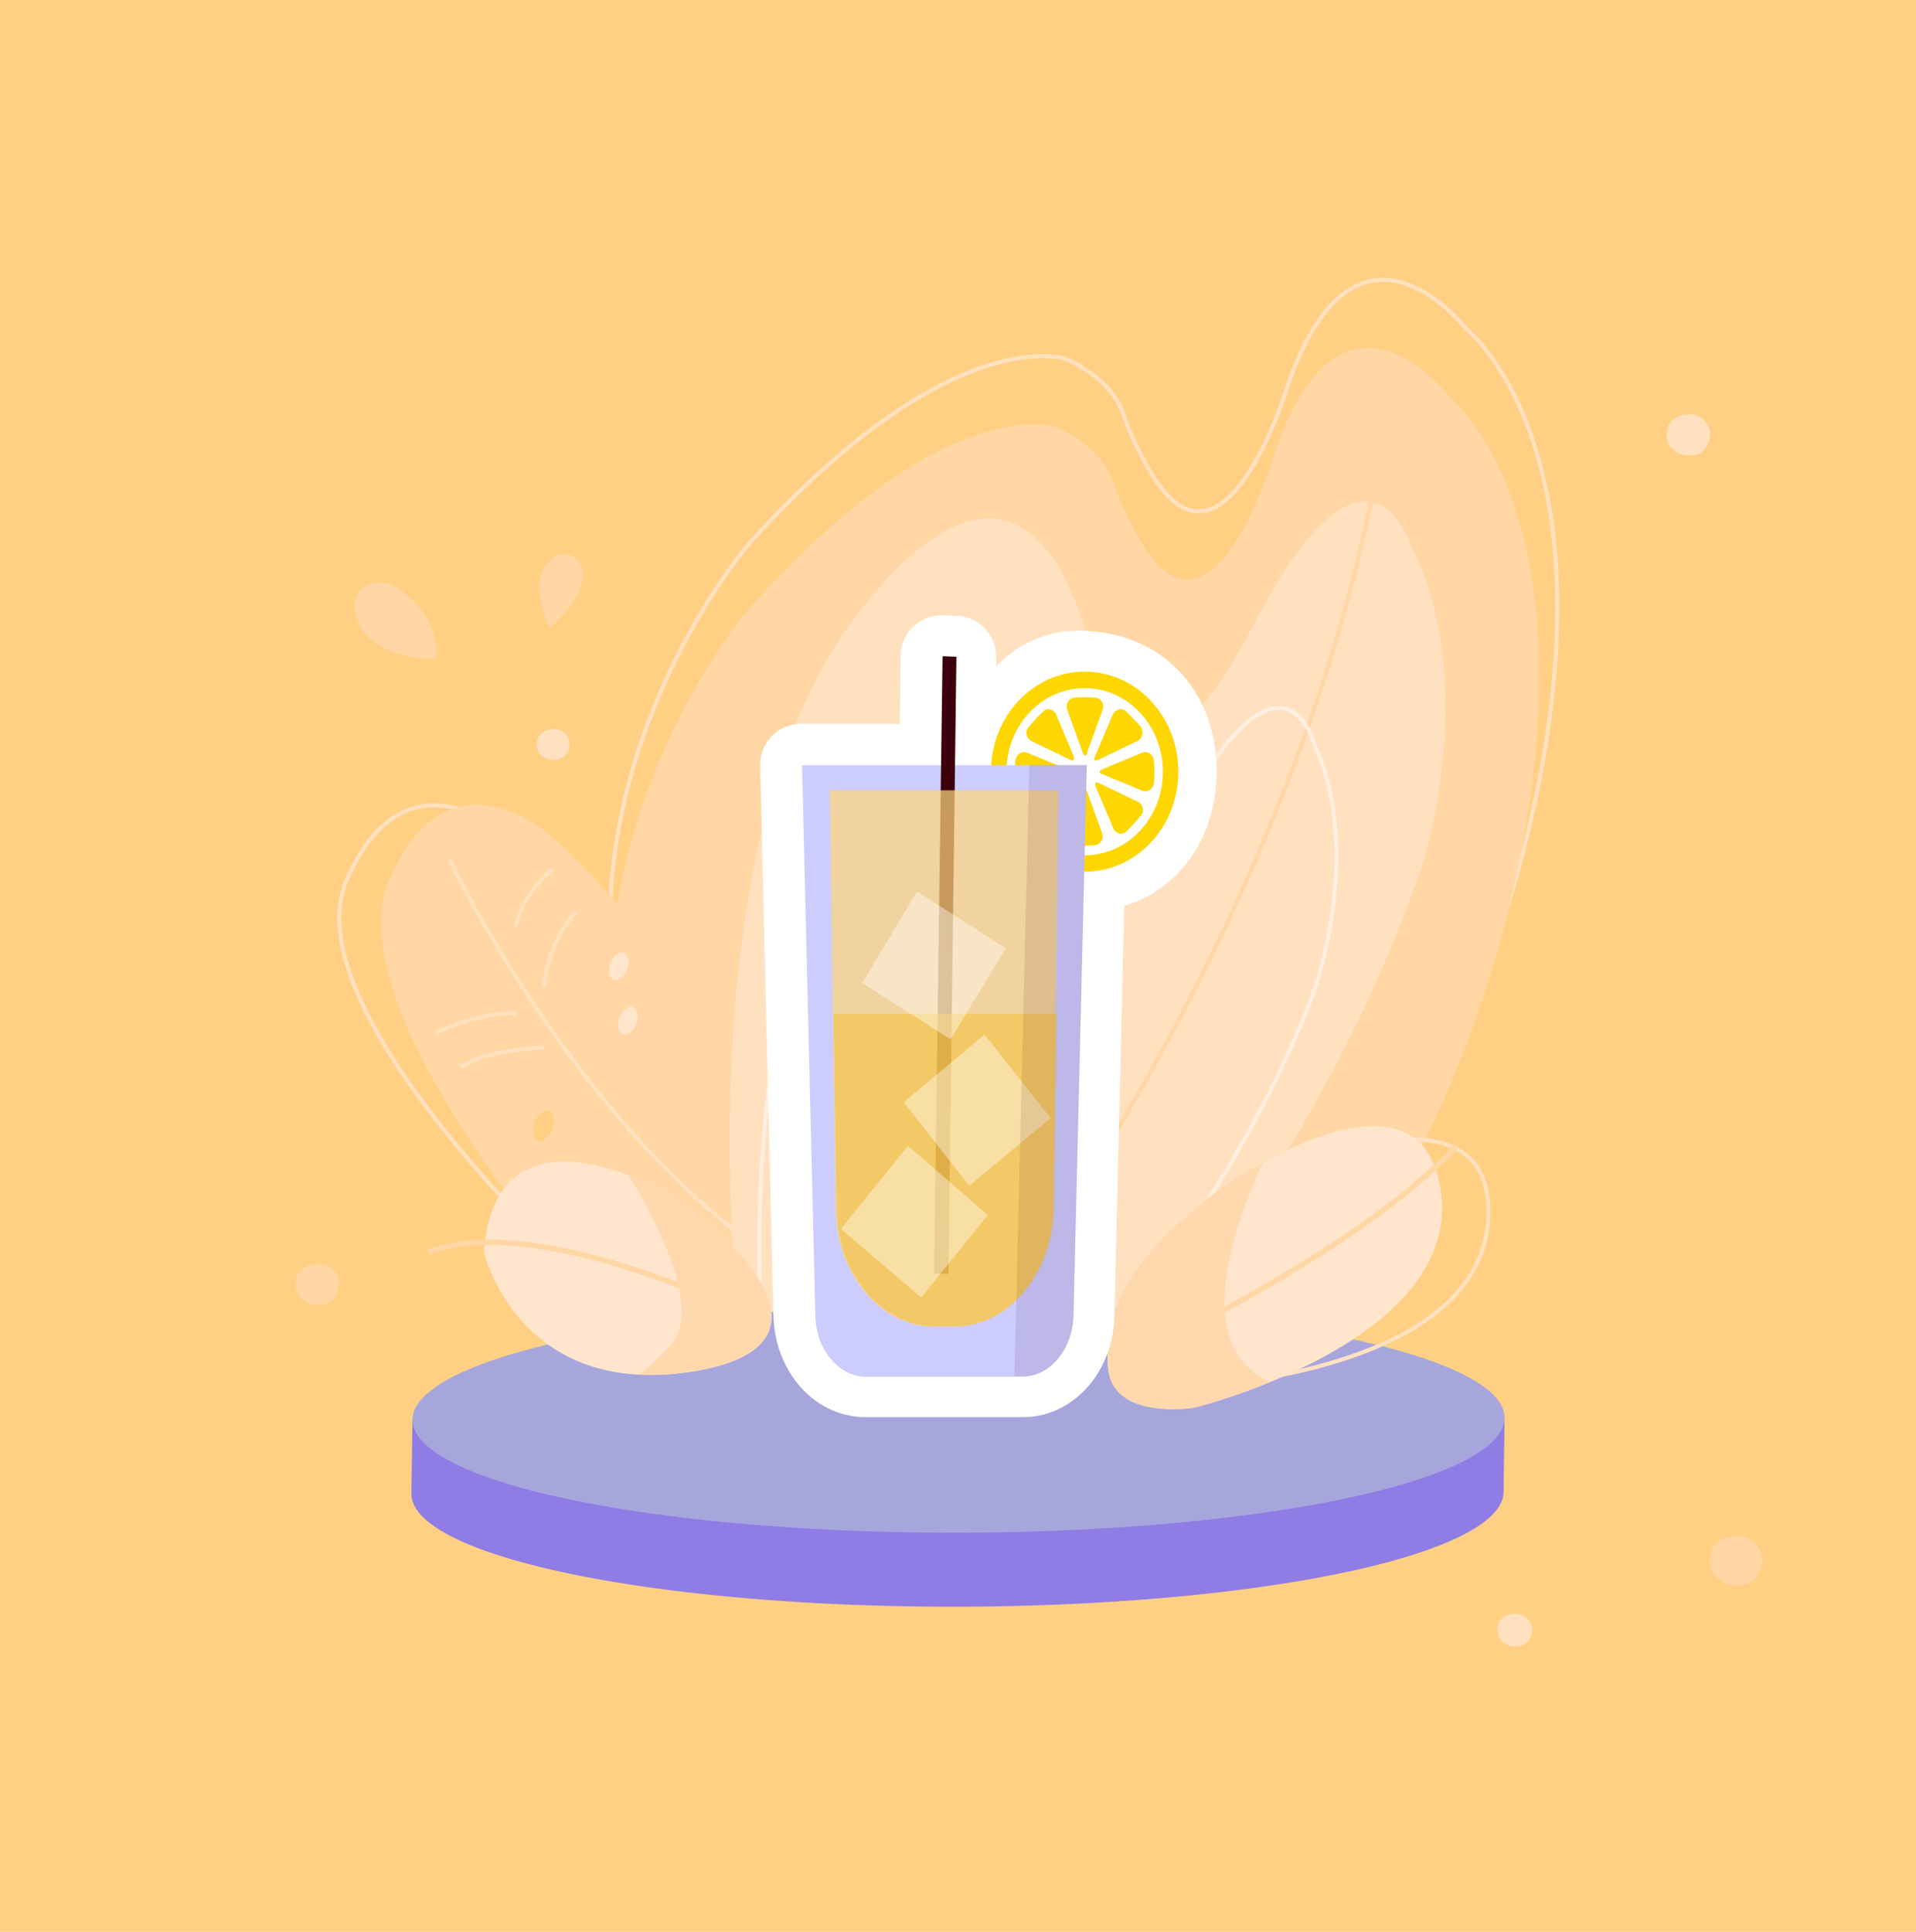 <?xml version="1.0" encoding="utf-8"?>
<!-- Generator: Adobe Illustrator 23.0.0, SVG Export Plug-In . SVG Version: 6.00 Build 0)  -->
<svg version="1.1" id="Capa_1" xmlns="http://www.w3.org/2000/svg" xmlns:xlink="http://www.w3.org/1999/xlink" x="0px" y="0px"
	 viewBox="0 0 360 363" style="enable-background:new 0 0 360 363;" xml:space="preserve">
<style type="text/css">
	.st0{fill:#FFD084;}
	.st1{fill:none;stroke:#FFE1C0;stroke-width:0.757;stroke-miterlimit:10;}
	.st2{fill:#FFD6A4;}
	.st3{fill:none;stroke:#FFE1C0;stroke-width:0.75;stroke-miterlimit:10;}
	.st4{fill:#FFE1C0;}
	.st5{fill:none;stroke:#FFD6A4;stroke-width:0.75;stroke-miterlimit:10;}
	.st6{fill:none;stroke:#FFEFE1;stroke-width:0.748;stroke-miterlimit:10;}
	.st7{fill:#8F7CE5;}
	.st8{fill:#A6A6DD;}
	.st9{fill:#FFE5CC;}
	.st10{fill:none;stroke:#FFD6A4;stroke-miterlimit:10;}
	.st11{clip-path:url(#SVGID_2_);fill:#FFD8AE;}
	.st12{clip-path:url(#SVGID_4_);fill:#FFD8AE;}
	.st13{stroke:#FFFFFF;stroke-width:15.364;stroke-linejoin:round;stroke-miterlimit:10;}
	.st14{fill:#FED602;}
	.st15{fill:#FFFFFF;}
	.st16{fill:#CCCCFF;}
	.st17{fill:#3B000B;}
	.st18{opacity:0.9;}
	.st19{opacity:0.8;fill:#FFD67B;enable-background:new    ;}
	.st20{opacity:0.8;fill:#F9C648;enable-background:new    ;}
	.st21{display:none;opacity:0.5;}
	.st22{display:inline;}
	.st23{fill:#FCBC06;}
	.st24{opacity:0.4;fill:#FFFFFF;enable-background:new    ;}
	.st25{opacity:0.1;fill:#3B000B;enable-background:new    ;}
</style>
<g id="fondo">
	<g>
		<g id="Rectángulo_556">
			<rect y="-0.1" class="st0" width="360" height="363.3"/>
			<rect x="0.5" y="0.4" class="st0" width="359" height="362.2"/>
		</g>
		<path class="st1" d="M228.1,258.3c0,0,43.9-35.1,59.7-104.9c15.8-69.8-12.4-91.7-12.4-91.7S254.9,35.3,242,72.3
			c0,0-11.1,37.2-24.4,18.6c0,0-4-5.6-6.5-13c-2.5-7.3-11-10.5-11-10.5s-21.4-7.3-59.4,34.8c0,0-30.9,35.9-25.5,83.1
			s10.5,56.8,10.5,56.8L228.1,258.3z"/>
		<path class="st2" d="M225.9,271.1c0,0,43.1-35.1,58.6-104.9s-12.2-91.7-12.2-91.7s-20.1-26.4-32.8,10.6c0,0-10.9,37.2-23.9,18.6
			c0,0-3.9-5.6-6.4-13c-2.5-7.3-10.8-10.5-10.8-10.5s-21-7.3-58.2,34.8c0,0-30.3,35.9-25,83.1s10.3,56.8,10.3,56.8L225.9,271.1z"/>
		<path class="st3" d="M114.9,245.6c0,0-61.2-54.4-49.7-80.4s30.9-7.5,30.9-7.5s25.7,22.6,47.9,63.9L114.9,245.6z"/>
		<path class="st2" d="M115.8,249.7c0,0-54.1-58.6-42.6-84.6s30.9-7.5,30.9-7.5s25.7,22.6,47.9,63.9L115.8,249.7z"/>
		<path class="st4" d="M206.4,265c0,0,41.3-44.5,60.9-102.7c0,0,11.1-34-2.3-60c0,0-8.2-25.8-29.3,14.8S206.3,129,206.3,129
			s-8.1-59.5-44-15.2s-22.9,140.1-22.9,140.1L206.4,265z"/>
		<path class="st5" d="M191.1,241.3c0,0,54.3-73,68-155.4"/>
		<path class="st6" d="M195.3,266c0,0,33.9-33.6,51.3-78.9c0,0,9.9-26.5,0.3-47.4c0,0-5.5-20.6-23.5,10.6s-23.4,8.4-23.4,8.4
			s-4.3-47.2-33.9-13.5s-22.8,109.6-22.8,109.6L195.3,266z"/>
		<g>
			
				<ellipse transform="matrix(1 -1.876236e-03 1.876236e-03 1 -0.526 0.338)" class="st7" cx="179.9" cy="280.5" rx="102.6" ry="21.4"/>
			<polygon class="st7" points="282.5,280.3 282.7,266.4 77.5,266.8 77.3,280.7 			"/>
			
				<ellipse transform="matrix(1 -1.876236e-03 1.876236e-03 1 -0.5 0.338)" class="st8" cx="180.1" cy="266.6" rx="102.6" ry="21.4"/>
		</g>
		<path class="st3" d="M239.7,220.4c0,0,41.8-19.1,39.9,9s-53,30.9-53,30.9s-15.5-0.3-14.5-10.3C213.2,240,218.5,230.9,239.7,220.4z
			"/>
		<path class="st9" d="M229.9,222.9c0,0,37.6-26.4,40.9,1.5c3.2,27.9-46.4,40.1-46.4,40.1S209,267,208.2,257
			C207.3,247,211,237.1,229.9,222.9z"/>
		<path class="st10" d="M208.2,257c0,0,44.4-19.6,65.3-41.4"/>
		<g>
			<g>
				<g>
					<g>
						<defs>
							<path id="SVGID_1_" d="M229.9,222.9c0,0,37.6-26.4,40.9,1.5c3.2,27.9-46.4,40.1-46.4,40.1S209,267,208.2,257
								C207.3,247,211,237.1,229.9,222.9z"/>
						</defs>
						<clipPath id="SVGID_2_">
							<use xlink:href="#SVGID_1_"  style="overflow:visible;"/>
						</clipPath>
						<path class="st11" d="M240.9,211.5c0,0-27.3,46.6,4.8,50c21.5,2.3-22.9,11.5-22.9,11.5l-20.3-4.6l-1.3-29l20-22.9L240.9,211.5
							z"/>
					</g>
				</g>
			</g>
		</g>
		<g>
			<path class="st9" d="M128.2,225.7c0,0-34.9-21.9-37.3,9.5c0,0,6.5,28.1,39.9,22.4C164.1,251.8,128.2,225.7,128.2,225.7z"/>
		</g>
		<path class="st10" d="M143,248.3c0,0-40.9-21-62.4-13.1"/>
		<g>
			<g>
				<g>
					<g>
						<defs>
							<path id="SVGID_3_" d="M128.2,225.7c0,0-34.9-21.9-37.3,9.5c0,0,6.5,28.1,39.9,22.4C164.1,251.8,128.2,225.7,128.2,225.7z"/>
						</defs>
						<clipPath id="SVGID_4_">
							<use xlink:href="#SVGID_3_"  style="overflow:visible;"/>
						</clipPath>
						<path class="st12" d="M124.1,218.3h-4h-3.6c0,0,17.6,26,9.4,34.6c-8.2,8.6-9.4,6.7-9.4,6.7l19.6,1.8l15.9-7.2l1.2-14.3
							l-16-11.9L124.1,218.3z"/>
					</g>
				</g>
			</g>
		</g>
		<path class="st3" d="M84.5,161.6c0,0,21.6,45.3,54.6,70.4"/>
		<path class="st3" d="M103.9,163.3c0,0-5.4,4-7,10.8"/>
		<path class="st3" d="M108.2,171.4c0,0-5.3,5.3-6,14.2"/>
		<path class="st3" d="M96.9,190.4c0,0-6.3-0.5-14.9,3.7"/>
		<path class="st3" d="M102.2,196.8c0,0-10.9,0.4-15.6,3.7"/>
		<path class="st2" d="M109.5,107.7c0.1,4-3.4,7.8-6.2,10.4c-1-2.4-1.9-5-2-7.6c-0.1-2,0.7-4,2.2-5.3c0.5-0.4,1-0.8,1.7-0.9
			c0.4-0.1,0.7-0.2,1.1-0.2C108,104.3,109.4,105.9,109.5,107.7z"/>
		<path class="st2" d="M81.9,123.8c-3.1,0.3-9-1.1-11.6-3.2c-2.3-1.7-2.3-2.2-3.4-4.9c-1-2.7,0.6-5.9,3.6-6.2
			c1.5-0.2,3.1,0.2,4.3,1.1C79.1,113.4,82.6,118.4,81.9,123.8z"/>
		<path class="st4" d="M105.6,142.4c-1.9,1.1-5-0.2-4.7-2.6c-0.2-2.8,4.1-3.8,5.6-1.6C107.5,139.5,106.9,141.6,105.6,142.4z"/>
		<path class="st4" d="M319.5,85.1c-2.6,1.4-6.6-0.3-6.3-3.5c-0.2-3.8,5.5-5.1,7.4-2.1C322,81.2,321.3,83.9,319.5,85.1z"/>
		<path class="st2" d="M328.9,297.3c-3.1,1.7-7.9-0.3-7.6-4.2c-0.3-4.5,6.6-6.1,8.9-2.5C331.9,292.6,331,295.9,328.9,297.3z"/>
		<path class="st4" d="M286.4,309c-2,1.1-5.2-0.2-5-2.8c-0.2-3,4.3-4,5.8-1.7C288.4,305.9,287.9,308.1,286.4,309z"/>
		<path class="st2" d="M61.9,244.7c-2.6,1.4-6.6-0.3-6.3-3.5c-0.2-3.8,5.5-5.1,7.4-2.1C64.4,240.8,63.7,243.5,61.9,244.7z"/>
		
			<ellipse transform="matrix(0.351 -0.936 0.936 0.351 -94.431 226.72)" class="st9" cx="116.3" cy="181.5" rx="2.7" ry="1.7"/>
		
			<ellipse transform="matrix(0.351 -0.936 0.936 0.351 -102.793 235.052)" class="st9" cx="118.1" cy="191.6" rx="2.7" ry="1.7"/>
		
			<ellipse transform="matrix(0.351 -0.936 0.936 0.351 -131.656 232.99)" class="st0" cx="102.2" cy="211.4" rx="3" ry="1.8"/>
	</g>
</g>
<g>
	<path class="st13" d="M220.9,145c0-10.4-6.2-18.8-18.4-18.8c-8.2,0-14.8,7.8-15.3,17.5h-7.9l0.2-20.3l-2.6-0.1l-0.2,20.4h-26.2
		l2.5,103.4c0.2,6.4,4.4,11.5,9.6,11.5h27.9h1.5h0.2c5.1,0,9.3-5,9.5-11.3v-0.2l0,0l2-83.5C214.8,163.6,220.9,154.9,220.9,145z"/>
	<g>
		<g>
			<path class="st14" d="M221.4,145c0,10.4-7.9,18.8-17.6,18.8c-9.7,0-17.6-8.4-17.6-18.8c0-10.4,7.9-18.8,17.6-18.8
				C213.5,126.2,221.4,134.6,221.4,145z"/>
			<path class="st15" d="M218.5,145c0,8.7-6.6,15.7-14.7,15.7s-14.7-7-14.7-15.7s6.6-15.7,14.7-15.7S218.5,136.3,218.5,145z"/>
			<g>
				<g>
					<g>
						<g>
							<g>
								<g>
									<path class="st14" d="M203.8,131c-2.1,0-2.4,0.2-2.4,0.2c-0.7,0.3-1.2,1.3-0.9,2.1l2.9,8c0.3,0.9,0.7,0.9,0.9,0l2.9-8
										c0.3-0.9-0.2-1.8-0.9-2.1C206.2,131.2,205.8,131,203.8,131z"/>
								</g>
							</g>
						</g>
						<g>
							<g>
								<g>
									<path class="st14" d="M203.8,158.9c2.1,0,2.4-0.2,2.4-0.2c0.7-0.3,1.2-1.3,0.9-2.1l-2.9-8c-0.3-0.9-0.7-0.9-0.9,0l-2.9,8
										c-0.3,0.9,0.2,1.8,0.9,2.1C201.4,158.8,201.8,158.9,203.8,158.9z"/>
								</g>
							</g>
						</g>
					</g>
					<g>
						<g>
							<g>
								<g>
									<path class="st14" d="M216.9,145c0-2.2-0.2-2.6-0.2-2.6c-0.3-0.8-1.2-1.3-2-1l-7.5,3.1c-0.8,0.3-0.8,0.8,0,1l7.5,3.1
										c0.8,0.3,1.7-0.2,2-1C216.8,147.5,216.9,147.1,216.9,145z"/>
								</g>
							</g>
						</g>
						<g>
							<g>
								<g>
									<path class="st14" d="M190.7,145c0,2.2,0.2,2.6,0.2,2.6c0.3,0.8,1.2,1.3,2,1l7.5-3.1c0.8-0.3,0.8-0.7,0-1l-7.5-3.1
										c-0.8-0.3-1.7,0.2-2,1C190.9,142.4,190.7,142.8,190.7,145z"/>
								</g>
							</g>
						</g>
					</g>
				</g>
				<g>
					<g>
						<g>
							<g>
								<g>
									<path class="st14" d="M213,135.1c-1.4-1.5-1.8-1.7-1.8-1.7c-0.7-0.4-1.7,0-2.1,0.8l-3.3,7.8c-0.4,0.8-0.1,1.1,0.7,0.7
										l7.3-3.5c0.7-0.4,1.1-1.4,0.7-2.2C214.6,137,214.5,136.6,213,135.1z"/>
								</g>
							</g>
						</g>
						<g>
							<g>
								<g>
									<path class="st14" d="M194.6,154.8c1.4,1.5,1.8,1.7,1.8,1.7c0.7,0.4,1.7,0,2.1-0.8l3.3-7.8c0.4-0.8,0.1-1.1-0.7-0.7
										l-7.3,3.5c-0.7,0.4-1.1,1.4-0.7,2.2C193,152.9,193.2,153.3,194.6,154.8z"/>
								</g>
							</g>
						</g>
					</g>
					<g>
						<g>
							<g>
								<g>
									<path class="st14" d="M213,154.8c1.4-1.5,1.6-1.9,1.6-1.9c0.4-0.8,0-1.8-0.7-2.2l-7.3-3.5c-0.7-0.4-1-0.1-0.7,0.7l3.3,7.8
										c0.4,0.8,1.3,1.2,2.1,0.8C211.2,156.5,211.6,156.4,213,154.8z"/>
								</g>
							</g>
						</g>
						<g>
							<g>
								<g>
									<path class="st14" d="M194.6,135.1c-1.4,1.5-1.6,1.9-1.6,1.9c-0.4,0.8,0,1.8,0.7,2.2l7.3,3.5c0.7,0.4,1,0.1,0.7-0.7
										l-3.3-7.8c-0.4-0.8-1.3-1.2-2.1-0.8C196.4,133.4,196,133.6,194.6,135.1z"/>
								</g>
							</g>
						</g>
					</g>
				</g>
			</g>
		</g>
		<g>
			<path class="st16" d="M192,258.7h-29.2c-5.2,0-9.5-5.1-9.6-11.5l-2.5-103.4h53.5l-2.5,103.4C201.5,253.6,197.3,258.7,192,258.7z"
				/>
			<g>
				<g>
					<polygon class="st17" points="175.5,239.3 177.1,123.3 179.7,123.4 178.2,239.4 					"/>
				</g>
			</g>
			<g class="st18">
				<path class="st19" d="M155.9,148.5l1.1,79c0.2,12,8.5,21.8,18.4,21.8h4c9.8,0,18.1-9.8,18.4-21.8l1.1-79H155.9z"/>
				<path class="st20" d="M156.6,190.5l0.6,36.9c0.2,12,8.5,21.8,18.4,21.8h4c9.8,0,18.1-9.8,18.4-21.8l0.5-36.9H156.6z"/>
			</g>
			<g>
				<g class="st21">
					<g class="st22">
						<g>
							<path class="st23" d="M179.1,248.1l17.6-24.1c-5.4-6-13.8-5.4-18.6,1.2C173.3,232,173.7,242.2,179.1,248.1z"/>
							<path class="st15" d="M180.5,246.2l14.7-20.1c-4.6-5-11.5-4.5-15.6,1C175.6,232.6,176,241.2,180.5,246.2z"/>
						</g>
						<path class="st23" d="M180.6,228.1c-1,1.4-1.1,1.7-1.1,1.7c-0.2,0.7,0.1,1.6,0.7,1.9l5.6,2.6c0.6,0.3,0.8,0,0.5-0.7l-2.8-6.5
							c-0.3-0.7-1.1-0.9-1.6-0.6C181.9,226.6,181.7,226.7,180.6,228.1z"/>
						<path class="st23" d="M178.2,236.8c0.1,1.9,0.2,2.2,0.2,2.2c0.2,0.7,1,1.1,1.6,0.8l5.5-3c0.6-0.3,0.6-0.7,0-0.9l-5.7-2.2
							c-0.6-0.2-1.3,0.2-1.5,1C178.2,234.6,178.1,234.9,178.2,236.8z"/>
						<path class="st23" d="M187.4,224.1c-1.6,0.1-1.8,0.3-1.8,0.3c-0.6,0.3-0.8,1.2-0.7,1.9l2.5,6.7c0.2,0.7,0.6,0.7,0.7,0l1.8-7
							c0.2-0.7-0.2-1.6-0.8-1.8C189.2,224.1,188.9,224,187.4,224.1z"/>
						<path class="st23" d="M180.1,243.5c0,0,0.2,0.3,1.3,1.6l5.1-7c-0.1-0.1-0.3-0.1-0.6,0.1l-5.3,3.4
							C180,241.9,179.8,242.8,180.1,243.5z"/>
						<path class="st23" d="M191.6,226.6l-2.1,6.9c-0.2,0.4-0.2,0.6,0,0.7l5.1-7c-1.1-1.2-1.4-1.4-1.4-1.4
							C192.5,225.5,191.8,225.9,191.6,226.6z"/>
					</g>
					<g class="st22">
						<g>
							<path class="st23" d="M157.7,198.5l13.2,27.9c6.3-4.5,8.4-14.4,4.7-22.1C172.1,196.6,164.1,194,157.7,198.5z"/>
							<path class="st15" d="M158.9,200.8l11.1,23.4c5.3-3.8,7-12,4-18.5C170.9,199.2,164.1,197,158.9,200.8z"/>
						</g>
						<path class="st23" d="M172.8,206.4c-0.7-1.6-1-1.8-1-1.8c-0.5-0.5-1.2-0.4-1.6,0.2l-3.8,5.7c-0.4,0.6-0.2,0.9,0.3,0.8l6-1.2
							c0.7-0.2,1.1-0.9,1-1.7C173.7,208.4,173.7,208.1,172.8,206.4z"/>
						<path class="st23" d="M166.9,200.9c-1.5-0.5-1.8-0.4-1.8-0.4c-0.7,0.1-1.1,0.8-1.1,1.6l0.7,7.3c0.1,0.8,0.3,0.9,0.7,0.2l3.5-6
							c0.3-0.6,0.2-1.5-0.3-2C168.6,201.6,168.4,201.4,166.9,200.9z"/>
						<path class="st23" d="M173.9,215.5c0.4-1.8,0.3-2.2,0.3-2.2c-0.1-0.8-0.7-1.4-1.3-1.3l-6,0.8c-0.7,0-0.7,0.4-0.2,0.9l4.9,4.3
							c0.5,0.4,1.2,0.3,1.6-0.4C173.3,217.6,173.5,217.3,173.9,215.5z"/>
						<path class="st23" d="M161.1,201.1c0,0-0.3,0.1-1.6,1l3.8,8.1c0.1-0.1,0.2-0.3,0.1-0.7l-1-7.3
							C162.3,201.5,161.7,201,161.1,201.1z"/>
						<path class="st23" d="M170.7,219.6l-4.7-4.6c-0.2-0.3-0.4-0.3-0.6-0.3l3.8,8.1c1.3-0.9,1.5-1.2,1.5-1.2
							C171.2,221,171.1,220.1,170.7,219.6z"/>
					</g>
					<g class="st22">
						<g>
							<path class="st23" d="M192,174.4l-16.4,25.3c5.7,5.5,14,4.4,18.5-2.6C198.7,190.1,197.7,179.9,192,174.4z"/>
							<path class="st15" d="M190.7,176.4l-13.7,21.2c4.7,4.6,11.8,3.7,15.5-2.2C196.2,189.6,195.4,181.1,190.7,176.4z"/>
						</g>
						<path class="st23" d="M191.5,194.5c1-1.5,1.1-1.8,1.1-1.8c0.2-0.7-0.2-1.6-0.7-1.8l-5.7-2.2c-0.6-0.3-0.8,0-0.5,0.7l3.1,6.3
							c0.3,0.6,1.1,0.9,1.6,0.5C190.2,196.1,190.5,195.9,191.5,194.5z"/>
						<path class="st23" d="M193.5,185.7c-0.2-1.8-0.3-2.2-0.3-2.2c-0.3-0.7-1-1-1.6-0.7l-5.3,3.4c-0.6,0.3-0.6,0.7,0.1,0.9l5.8,1.8
							c0.7,0.2,1.2-0.3,1.4-1.1C193.6,187.9,193.7,187.5,193.5,185.7z"/>
						<path class="st23" d="M184.9,198.9c1.5-0.2,1.8-0.4,1.8-0.4c0.6-0.4,0.8-1.2,0.6-1.9l-2.8-6.5c-0.2-0.7-0.6-0.7-0.7,0.1
							l-1.5,7.1c-0.2,0.8,0.2,1.5,0.9,1.7C183.1,199.1,183.4,199.2,184.9,198.9z"/>
						<path class="st23" d="M191.2,179.1c0,0-0.2-0.3-1.3-1.5l-4.8,7.4c0.1,0.1,0.3,0.1,0.6-0.2l5.1-3.8
							C191.4,180.7,191.6,179.8,191.2,179.1z"/>
						<path class="st23" d="M180.7,196.8l1.8-7c0.1-0.4,0.1-0.6,0-0.7l-4.7,7.4c1.2,1.2,1.5,1.3,1.5,1.3
							C179.8,197.9,180.4,197.5,180.7,196.8z"/>
					</g>
				</g>
				<g>
					<polygon class="st24" points="162,184.7 172.3,167.5 189,178.2 178.6,195.3 					"/>
					<polygon class="st24" points="169.8,207.1 185,194.4 197.4,210.1 182.1,222.8 					"/>
					<polygon class="st24" points="158,230.9 170.6,215.3 185.6,228.3 173.1,243.8 					"/>
				</g>
			</g>
			<path class="st25" d="M193.4,143.7l-2.8,114.9h1.6c5.1,0,9.3-5,9.5-11.3l2.5-103.6L193.4,143.7L193.4,143.7z"/>
		</g>
	</g>
</g>
</svg>
